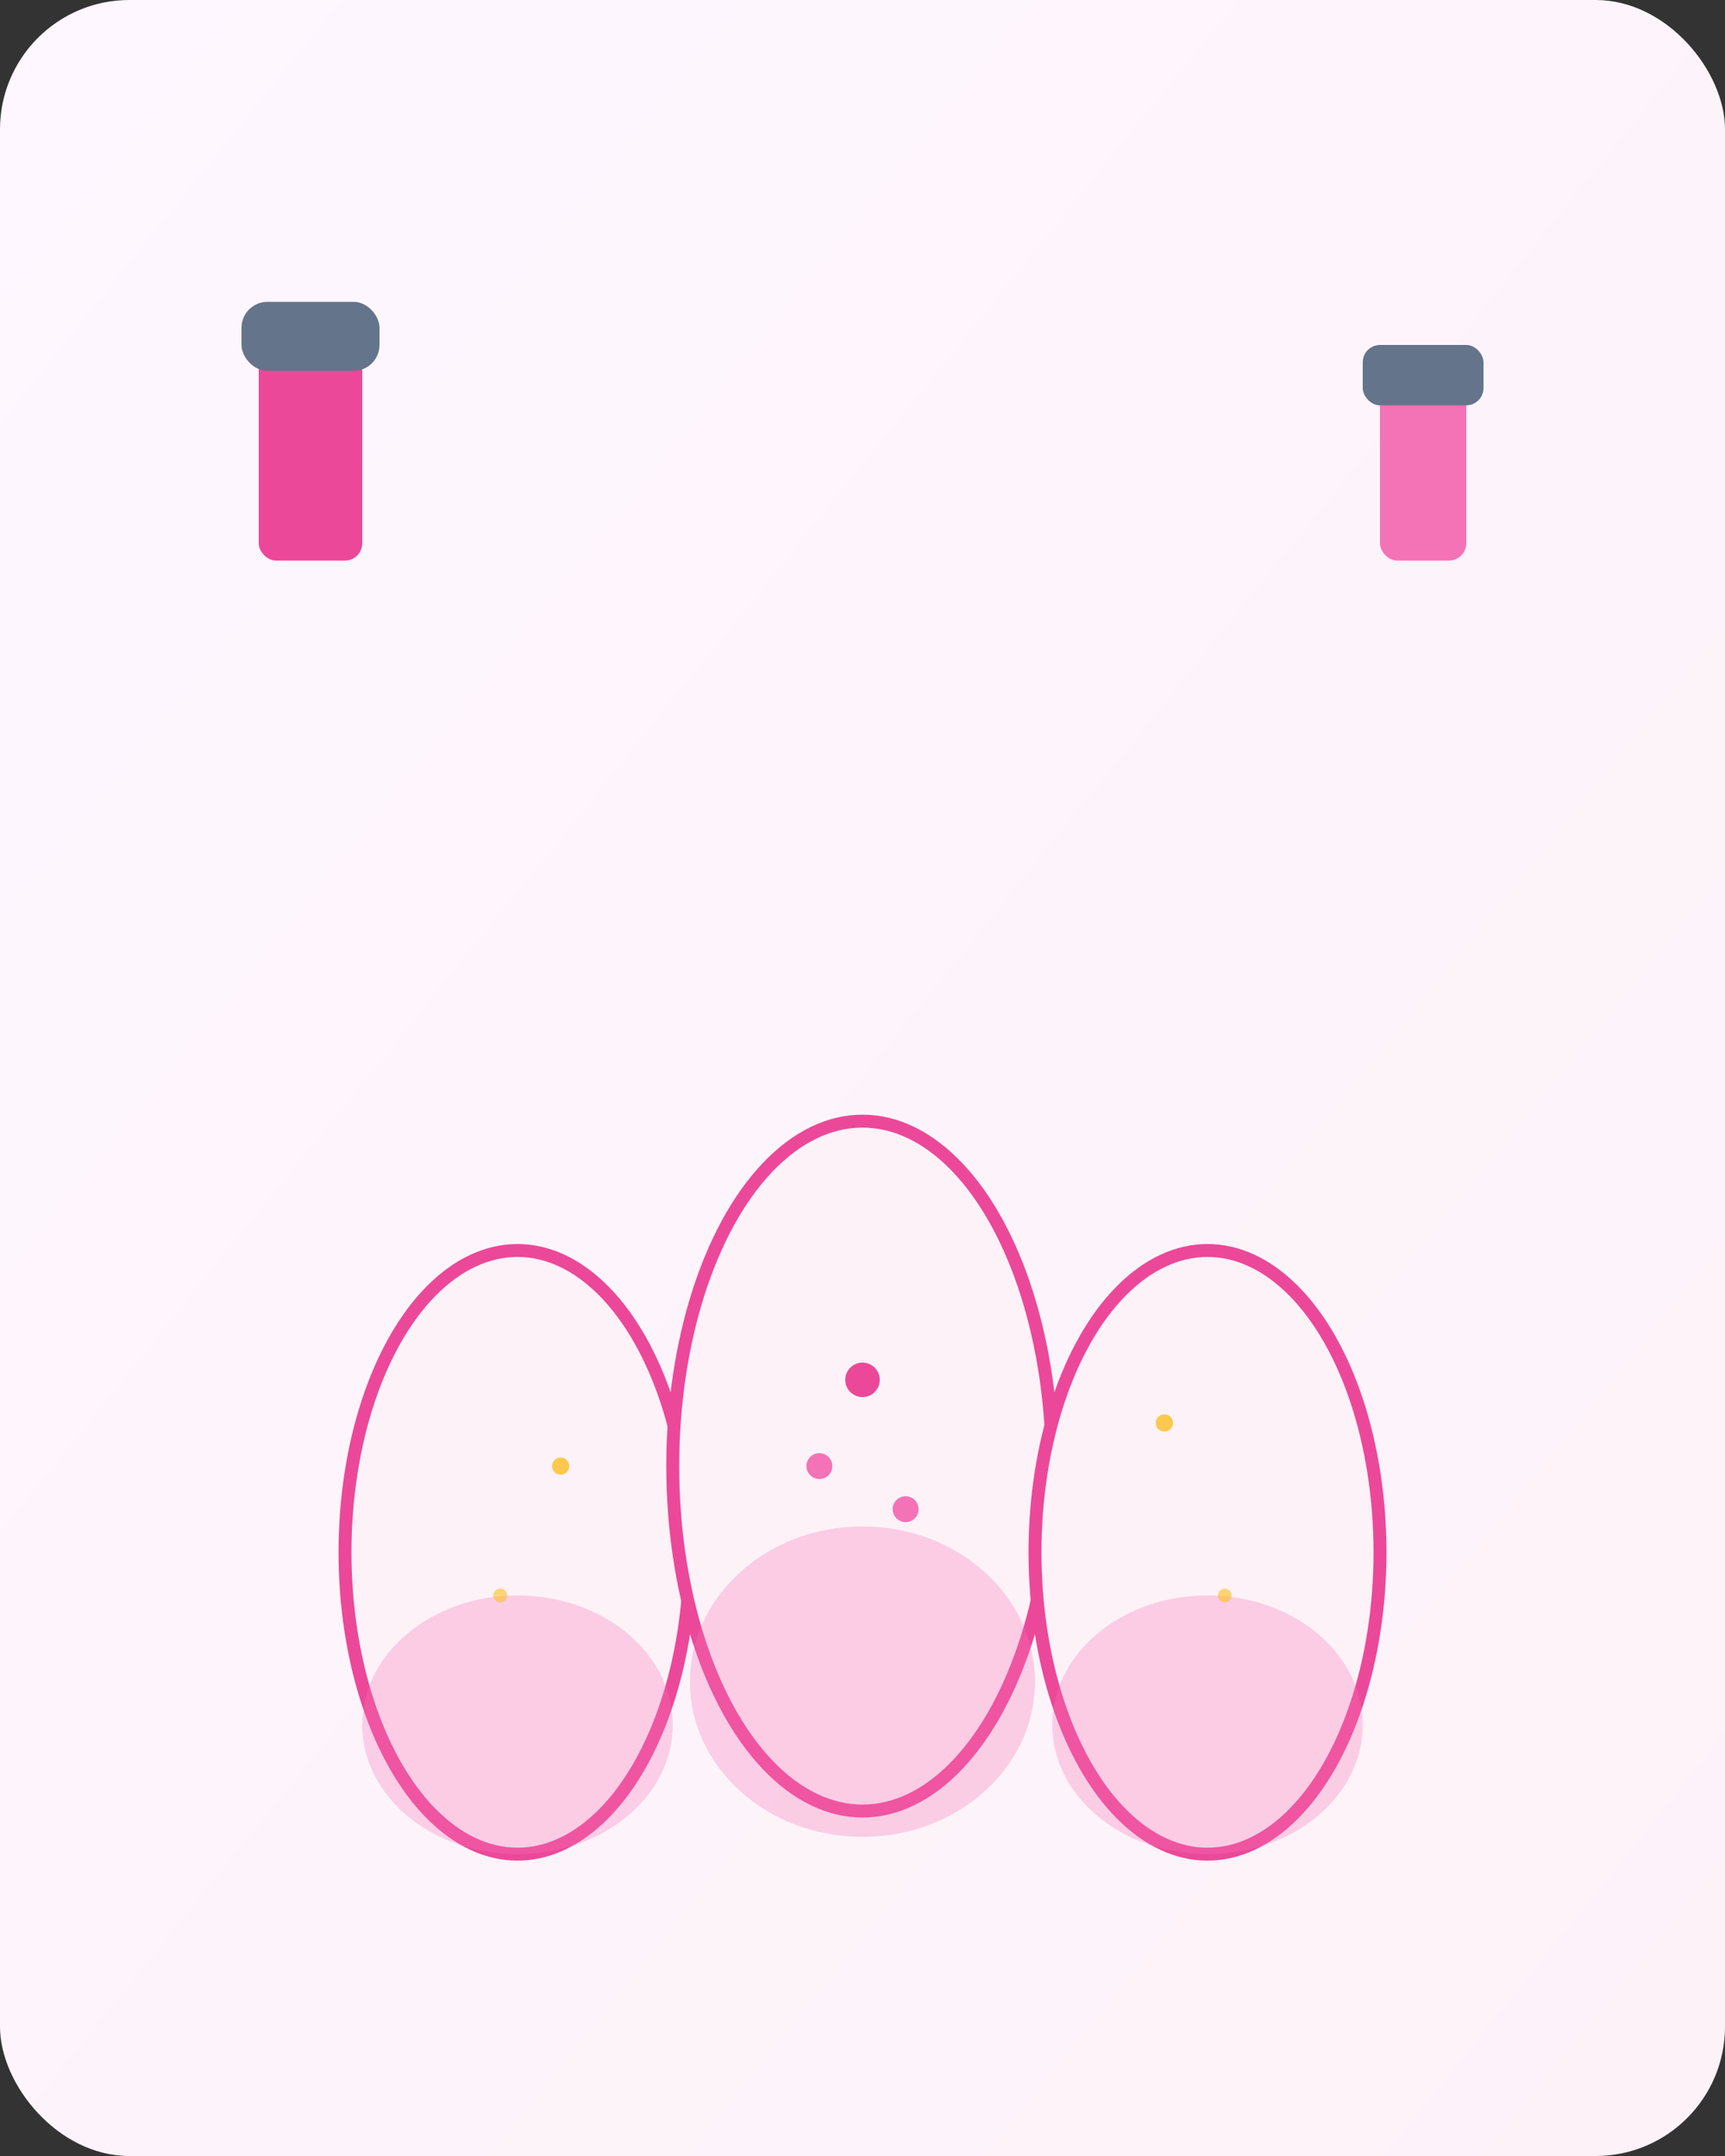 <svg width="200" height="250" viewBox="0 0 200 250" fill="none" xmlns="http://www.w3.org/2000/svg">
  <rect x="0" y="0" width="200" height="250" fill="#333333" stroke="none"/>
  <!-- Background -->
  <rect width="200" height="250" fill="url(#grad2)" rx="15"/>
  
  <!-- Multiple nails -->
  <ellipse cx="60" cy="180" rx="20" ry="35" fill="#fdf2f8" stroke="#ec4899" stroke-width="1.5"/>
  <ellipse cx="100" cy="170" rx="22" ry="40" fill="#fdf2f8" stroke="#ec4899" stroke-width="1.5"/>
  <ellipse cx="140" cy="180" rx="20" ry="35" fill="#fdf2f8" stroke="#ec4899" stroke-width="1.5"/>
  
  <!-- Ombre effect -->
  <ellipse cx="60" cy="200" rx="18" ry="15" fill="#f472b6" opacity="0.3"/>
  <ellipse cx="100" cy="195" rx="20" ry="18" fill="#f472b6" opacity="0.3"/>
  <ellipse cx="140" cy="200" rx="18" ry="15" fill="#f472b6" opacity="0.3"/>
  
  <!-- Nail art patterns -->
  <circle cx="100" cy="160" r="2" fill="#ec4899"/>
  <circle cx="95" cy="170" r="1.5" fill="#f472b6"/>
  <circle cx="105" cy="175" r="1.5" fill="#f472b6"/>
  
  <!-- Glitter effect -->
  <circle cx="65" cy="170" r="1" fill="#fbbf24" opacity="0.8"/>
  <circle cx="135" cy="165" r="1" fill="#fbbf24" opacity="0.8"/>
  <circle cx="58" cy="185" r="0.8" fill="#fbbf24" opacity="0.6"/>
  <circle cx="142" cy="185" r="0.8" fill="#fbbf24" opacity="0.6"/>
  
  <!-- Polish bottles -->
  <rect x="30" y="40" width="12" height="25" fill="#ec4899" rx="2"/>
  <rect x="28" y="35" width="16" height="8" fill="#64748b" rx="3"/>
  
  <rect x="160" y="45" width="10" height="20" fill="#f472b6" rx="2"/>
  <rect x="158" y="40" width="14" height="7" fill="#64748b" rx="2"/>
  
  <defs>
    <linearGradient id="grad2" x1="0%" y1="0%" x2="100%" y2="100%">
      <stop offset="0%" style="stop-color:#fef7ff"/>
      <stop offset="100%" style="stop-color:#fdf2f8"/>
    </linearGradient>
  </defs>
</svg>